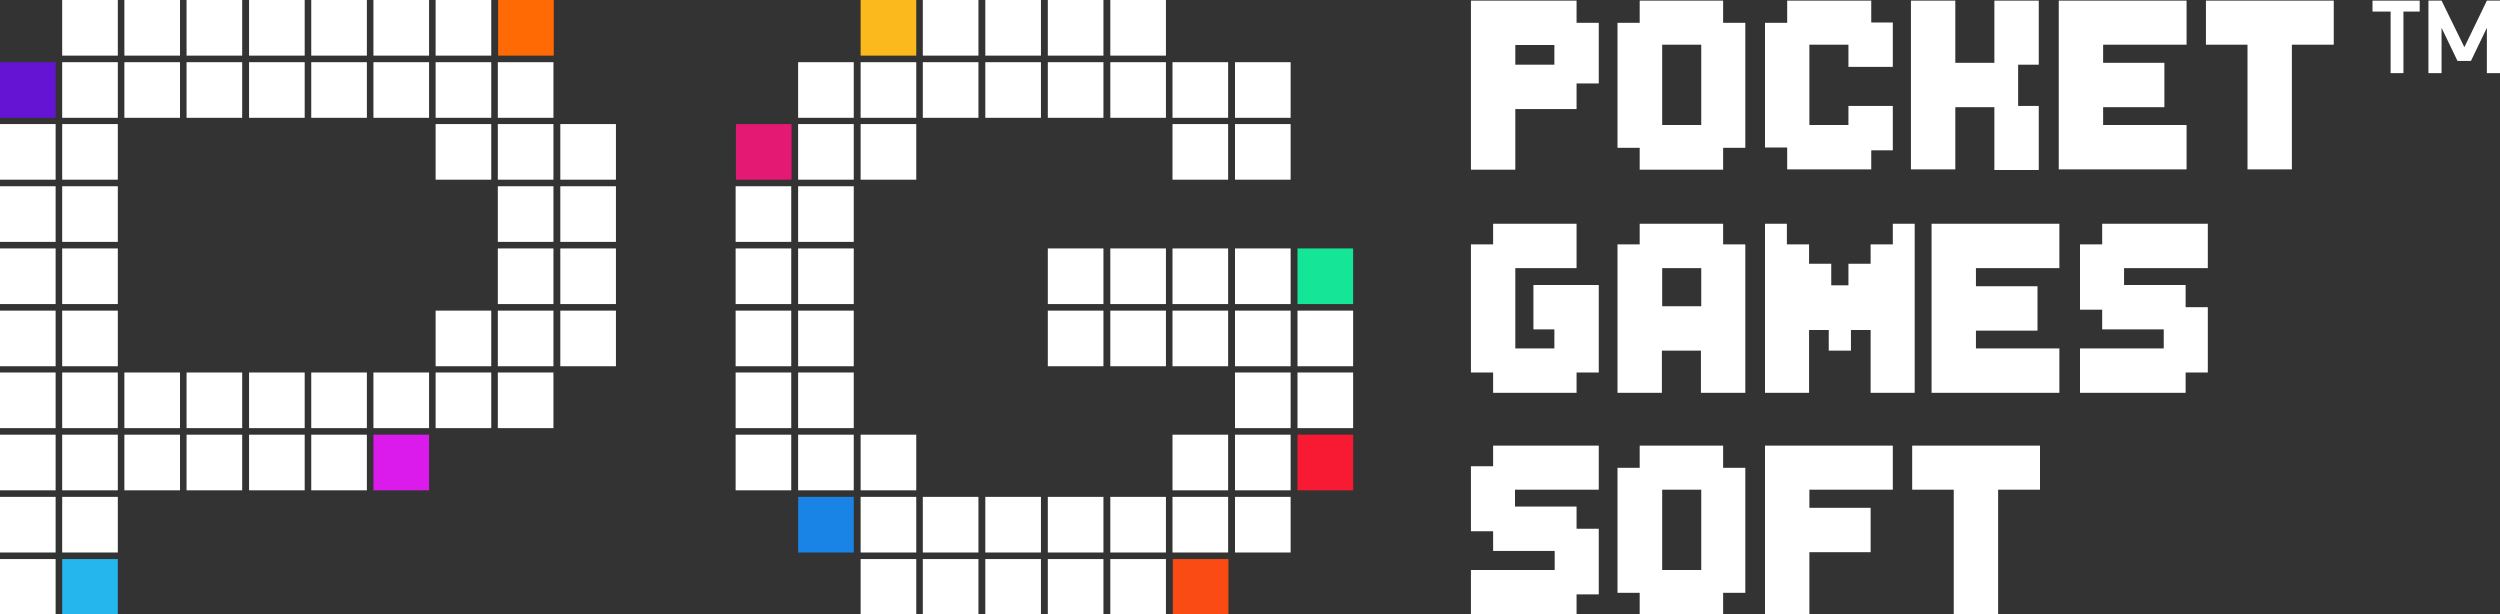 <?xml version="1.0" encoding="UTF-8"?>
<svg id="Layer_2" data-name="Layer 2" xmlns="http://www.w3.org/2000/svg" viewBox="0 0 80 19.66">
  <rect x="0" y="0" width="80" height="19.66" fill="#333333" stroke="none"/>
  <defs>
    <style>
      .cls-1 {
        fill: #db1beb;
      }

      .cls-1, .cls-2, .cls-3, .cls-4, .cls-5, .cls-6, .cls-7, .cls-8, .cls-9, .cls-10, .cls-11 {
        stroke-width: 0px;
      }

      .cls-2 {
        fill: #e31973;
      }

      .cls-3 {
        fill: #1a84e6;
      }

      .cls-4 {
        fill: #f71a32;
      }

      .cls-5 {
        fill: #ff6a04;
      }

      .cls-6 {
        fill: #fff;
      }

      .cls-7 {
        fill: #fa4b14;
      }

      .cls-8 {
        fill: #25b6ed;
      }

      .cls-9 {
        fill: #6614d4;
      }

      .cls-10 {
        fill: #14e596;
      }

      .cls-11 {
        fill: #fbb91d;
      }
    </style>
  </defs>
  <g id="Layer_1-2" data-name="Layer 1">
    <g>
      <path class="cls-6" d="M1.78,3.97H0v1.78h1.78v-1.78ZM1.78,5.96H0v1.78h1.78v-1.78ZM1.78,7.95H0v1.78h1.78v-1.78ZM1.78,9.94H0v1.78h1.78v-1.78ZM1.78,11.92H0v1.78h1.78v-1.78ZM1.78,13.91H0v1.78h1.78v-1.78ZM1.78,15.9H0v1.78h1.78v-1.78ZM1.78,17.89H0v1.78h1.78v-1.78ZM3.77,0h-1.78v1.78h1.78V0ZM3.77,1.99h-1.78v1.78h1.78v-1.78ZM3.77,3.97h-1.78v1.78h1.78v-1.78ZM3.77,5.96h-1.78v1.78h1.78v-1.78ZM3.77,7.95h-1.78v1.78h1.78v-1.78ZM3.77,9.94h-1.78v1.78h1.78v-1.78ZM3.77,11.92h-1.78v1.78h1.78v-1.78ZM3.77,13.91h-1.78v1.78h1.78v-1.78ZM3.77,15.9h-1.78v1.78h1.78v-1.78ZM25.32,5.96h-1.78v1.78h1.78v-1.78ZM25.32,7.95h-1.78v1.78h1.78v-1.78ZM25.32,9.94h-1.78v1.78h1.78v-1.78ZM25.32,11.92h-1.78v1.78h1.78v-1.78ZM25.32,13.91h-1.78v1.78h1.78v-1.78ZM27.32,1.99h-1.78v1.78h1.78v-1.78ZM27.32,3.97h-1.78v1.78h1.78v-1.78ZM27.32,5.96h-1.78v1.78h1.78v-1.78ZM27.32,7.95h-1.78v1.78h1.78v-1.78ZM27.32,9.94h-1.78v1.78h1.78v-1.78ZM27.32,11.92h-1.78v1.78h1.78v-1.78ZM27.32,13.91h-1.78v1.78h1.78v-1.78ZM29.32,1.99h-1.78v1.78h1.78v-1.78ZM29.32,3.97h-1.78v1.78h1.78v-1.78ZM29.32,13.91h-1.78v1.78h1.78v-1.78ZM29.32,15.9h-1.78v1.78h1.78v-1.78ZM29.32,17.89h-1.78v1.78h1.78v-1.78ZM31.31,0h-1.78v1.78h1.78V0ZM31.31,1.99h-1.78v1.78h1.78v-1.78ZM31.31,15.9h-1.78v1.78h1.78v-1.78ZM31.31,17.89h-1.78v1.78h1.78v-1.78ZM33.31,0h-1.78v1.78h1.78V0ZM33.31,1.99h-1.78v1.78h1.78v-1.78ZM33.31,15.9h-1.78v1.78h1.78v-1.78ZM33.31,17.89h-1.78v1.78h1.78v-1.78ZM35.31,0h-1.78v1.78h1.78V0ZM35.31,1.99h-1.78v1.78h1.78v-1.78ZM35.31,7.95h-1.78v1.78h1.78v-1.78ZM35.31,9.94h-1.78v1.78h1.78v-1.78ZM35.31,15.9h-1.78v1.78h1.78v-1.78ZM35.31,17.89h-1.78v1.78h1.78v-1.78ZM37.31,0h-1.78v1.78h1.78V0ZM37.31,1.99h-1.78v1.78h1.78v-1.78ZM37.31,7.95h-1.78v1.78h1.78v-1.78ZM37.31,9.94h-1.78v1.78h1.78v-1.78ZM37.31,15.9h-1.78v1.78h1.78v-1.78ZM37.31,17.89h-1.78v1.78h1.78v-1.78ZM39.3,1.99h-1.78v1.78h1.78v-1.78ZM39.3,3.97h-1.78v1.78h1.78v-1.78ZM39.3,7.95h-1.78v1.78h1.78v-1.78ZM39.3,9.94h-1.78v1.78h1.78v-1.78ZM39.3,13.91h-1.78v1.78h1.78v-1.78ZM39.3,15.9h-1.78v1.78h1.78v-1.78ZM41.3,1.99h-1.78v1.78h1.78v-1.78ZM41.3,3.97h-1.78v1.78h1.78v-1.78ZM41.3,7.95h-1.78v1.78h1.78v-1.78ZM41.3,9.94h-1.78v1.78h1.78v-1.78ZM41.3,11.92h-1.78v1.78h1.78v-1.78ZM41.3,13.91h-1.78v1.78h1.78v-1.78ZM41.3,15.9h-1.78v1.78h1.78v-1.78ZM43.3,9.94h-1.78v1.78h1.78v-1.78ZM43.3,11.92h-1.78v1.78h1.78v-1.78ZM5.76,0h-1.78v1.78h1.78V0ZM5.76,1.99h-1.78v1.78h1.78v-1.78ZM5.76,11.92h-1.78v1.78h1.78v-1.78ZM5.76,13.91h-1.78v1.78h1.78v-1.78ZM7.75,0h-1.78v1.78h1.78V0ZM7.75,1.99h-1.78v1.78h1.78v-1.78ZM7.75,11.92h-1.78v1.78h1.78v-1.78ZM7.75,13.91h-1.78v1.78h1.78v-1.78ZM9.75,0h-1.78v1.78h1.78V0ZM9.75,1.99h-1.78v1.78h1.78v-1.78ZM9.75,11.92h-1.78v1.78h1.78v-1.78ZM9.75,13.91h-1.78v1.78h1.78v-1.78ZM11.74,0h-1.78v1.78h1.78V0ZM11.74,1.99h-1.78v1.78h1.78v-1.78ZM11.74,11.92h-1.78v1.78h1.78v-1.78ZM11.74,13.91h-1.78v1.78h1.78v-1.78ZM13.73,0h-1.78v1.78h1.78V0ZM13.73,1.99h-1.78v1.78h1.78v-1.78ZM13.73,11.92h-1.78v1.78h1.78v-1.78ZM15.72,0h-1.78v1.78h1.78V0ZM15.72,1.99h-1.78v1.78h1.78v-1.78ZM15.72,3.97h-1.78v1.78h1.78v-1.78ZM15.72,9.94h-1.78v1.78h1.78v-1.78ZM15.72,11.92h-1.78v1.78h1.78v-1.78ZM17.71,1.99h-1.78v1.78h1.78v-1.78ZM17.71,3.97h-1.78v1.78h1.78v-1.78ZM17.71,5.96h-1.78v1.78h1.78v-1.78ZM17.71,7.95h-1.78v1.78h1.78v-1.78ZM17.71,9.94h-1.78v1.78h1.78v-1.78ZM17.71,11.92h-1.78v1.78h1.78v-1.78ZM19.71,3.97h-1.78v1.78h1.78v-1.78ZM19.71,5.96h-1.78v1.78h1.78v-1.78ZM19.71,7.95h-1.78v1.78h1.78v-1.78ZM19.71,9.94h-1.78v1.78h1.78v-1.78Z"/>
      <g>
        <polygon class="cls-6" points="77.43 .02 76.91 .02 76.5 .02 75.92 .02 75.92 .37 76.5 .37 76.5 2.34 76.91 2.34 76.91 .37 77.43 .37 77.43 .02"/>
        <polygon class="cls-6" points="79.58 .02 78.86 1.51 78.13 .02 77.71 .02 77.71 2.34 78.13 2.34 78.13 .89 78.64 1.95 79.07 1.95 79.58 .89 79.58 2.34 80 2.34 80 .02 79.58 .02"/>
        <polygon class="cls-6" points="63.82 2.01 62.57 2.01 62.57 .02 61.15 .02 61.15 5.42 62.57 5.42 62.57 3.43 63.82 3.43 63.82 5.44 65.24 5.44 65.24 3.39 64.58 3.39 64.58 2.07 65.24 2.07 65.24 .02 63.82 .02 63.82 2.01"/>
        <polygon class="cls-6" points="66.59 .02 65.88 .02 65.88 5.42 66.59 5.42 67.3 5.42 69.97 5.42 69.97 4 67.3 4 67.3 3.43 69.26 3.43 69.26 2.01 67.3 2.01 67.3 1.43 69.97 1.43 69.97 .02 67.3 .02 66.59 .02"/>
        <polygon class="cls-6" points="62.52 7.16 61.81 7.16 61.81 12.57 62.52 12.57 63.23 12.57 65.9 12.57 65.9 11.15 63.23 11.15 63.23 10.58 65.2 10.58 65.2 9.16 63.23 9.16 63.23 8.58 65.9 8.58 65.9 7.16 63.23 7.16 62.52 7.16"/>
        <polygon class="cls-6" points="74.68 .02 73.34 .02 71.92 .02 70.59 .02 70.59 1.43 71.92 1.43 71.92 5.42 73.34 5.42 73.34 1.43 74.68 1.43 74.68 .02"/>
        <polygon class="cls-6" points="57.9 18.24 57.9 17.67 59.86 17.67 59.86 16.25 57.9 16.25 57.9 15.67 60.57 15.67 60.57 14.26 57.9 14.26 57.19 14.26 56.48 14.26 56.48 19.66 57.19 19.66 57.9 19.66 57.9 18.24"/>
        <polygon class="cls-6" points="65.28 14.26 63.94 14.26 62.52 14.26 61.19 14.26 61.19 15.67 62.52 15.67 62.52 19.66 63.94 19.66 63.94 15.67 65.28 15.67 65.28 14.26"/>
        <path class="cls-6" d="M50.45.73V.02h-3.38v5.41h1.42v-1.94h1.96v-.82h.71V.73h-.71ZM49.74,2.07h-1.25v-.63h1.25v.63Z"/>
        <path class="cls-6" d="M55.14.73V.02h-2.67v.71h-.71v4h.71v.7h2.67v-.7h.71V.73h-.71ZM54.44,4h-1.25V1.43h1.25v2.57Z"/>
        <path class="cls-6" d="M55.14,14.97v-.71h-2.67v.71h-.71v4h.71v.7h2.67v-.7h.71v-4h-.71ZM54.44,18.24h-1.25v-2.57h1.25v2.57Z"/>
        <polygon class="cls-6" points="60.57 2.14 60.57 .72 59.88 .72 59.88 .02 57.9 .02 57.19 .02 57.19 .73 56.48 .73 56.48 4.72 57.19 4.72 57.19 5.42 57.9 5.42 59.88 5.42 59.88 4.81 60.57 4.81 60.57 3.39 59.15 3.39 59.15 4 57.9 4 57.9 1.43 59.15 1.43 59.15 2.14 60.57 2.14"/>
        <polygon class="cls-6" points="49.07 9.12 49.07 10.54 49.74 10.54 49.74 11.15 48.49 11.15 48.49 8.58 50.45 8.58 50.45 7.16 48.49 7.16 47.78 7.16 47.78 7.82 47.07 7.82 47.07 8.58 47.07 11.15 47.07 11.92 47.78 11.92 47.78 12.57 48.49 12.57 49.74 12.57 50.45 12.57 50.45 11.92 51.16 11.92 51.16 11.15 51.16 10.54 51.16 9.13 51.16 9.12 49.07 9.12"/>
        <path class="cls-6" d="M55.14,7.82v-.66h-2.67v.66h-.71v4.75h1.42v-1.35h1.25v1.35h1.42v-4.75h-.71ZM54.44,9.8h-1.25v-1.22h1.25v1.22Z"/>
        <polygon class="cls-6" points="67.97 7.16 67.27 7.16 67.27 7.82 66.56 7.82 66.56 8.58 66.56 9.12 66.56 9.91 67.27 9.91 67.27 10.54 69.24 10.54 69.24 11.15 66.56 11.15 66.56 12.57 69.24 12.57 69.94 12.57 69.94 11.92 70.65 11.92 70.65 11.15 70.65 10.54 70.65 9.83 69.94 9.83 69.94 9.12 67.97 9.12 67.97 8.58 70.65 8.58 70.65 7.16 67.97 7.16"/>
        <polygon class="cls-6" points="48.48 14.26 47.78 14.26 47.78 14.92 47.07 14.92 47.07 15.67 47.07 16.21 47.07 17 47.78 17 47.78 17.63 49.75 17.63 49.75 18.24 47.07 18.24 47.07 19.66 49.75 19.66 50.45 19.66 50.45 19.02 51.16 19.02 51.16 18.24 51.16 17.63 51.16 16.92 50.45 16.92 50.45 16.21 48.48 16.21 48.48 15.67 51.16 15.67 51.16 14.26 48.48 14.26"/>
        <polygon class="cls-6" points="60.57 7.16 60.57 7.82 59.86 7.82 59.86 8.44 59.15 8.44 59.15 9.13 58.6 9.13 58.6 8.44 57.89 8.44 57.89 7.82 57.18 7.82 57.18 7.16 56.48 7.16 56.48 12.57 57.89 12.57 57.89 10.56 58.52 10.56 58.52 11.22 59.23 11.22 59.23 10.56 59.86 10.56 59.86 12.57 61.27 12.57 61.27 7.16 60.57 7.16"/>
      </g>
      <rect class="cls-9" y="1.99" width="1.78" height="1.78"/>
      <rect class="cls-8" x="1.99" y="17.89" width="1.78" height="1.78"/>
      <rect class="cls-1" x="11.95" y="13.91" width="1.78" height="1.78"/>
      <rect class="cls-5" x="15.94" width="1.78" height="1.78"/>
      <rect class="cls-2" x="23.55" y="3.97" width="1.78" height="1.78"/>
      <rect class="cls-11" x="27.54" width="1.78" height="1.78"/>
      <rect class="cls-3" x="25.54" y="15.9" width="1.78" height="1.78"/>
      <rect class="cls-7" x="37.53" y="17.89" width="1.78" height="1.78"/>
      <rect class="cls-4" x="41.52" y="13.91" width="1.78" height="1.78"/>
      <rect class="cls-10" x="41.52" y="7.95" width="1.78" height="1.78"/>
    </g>
  </g>
</svg>